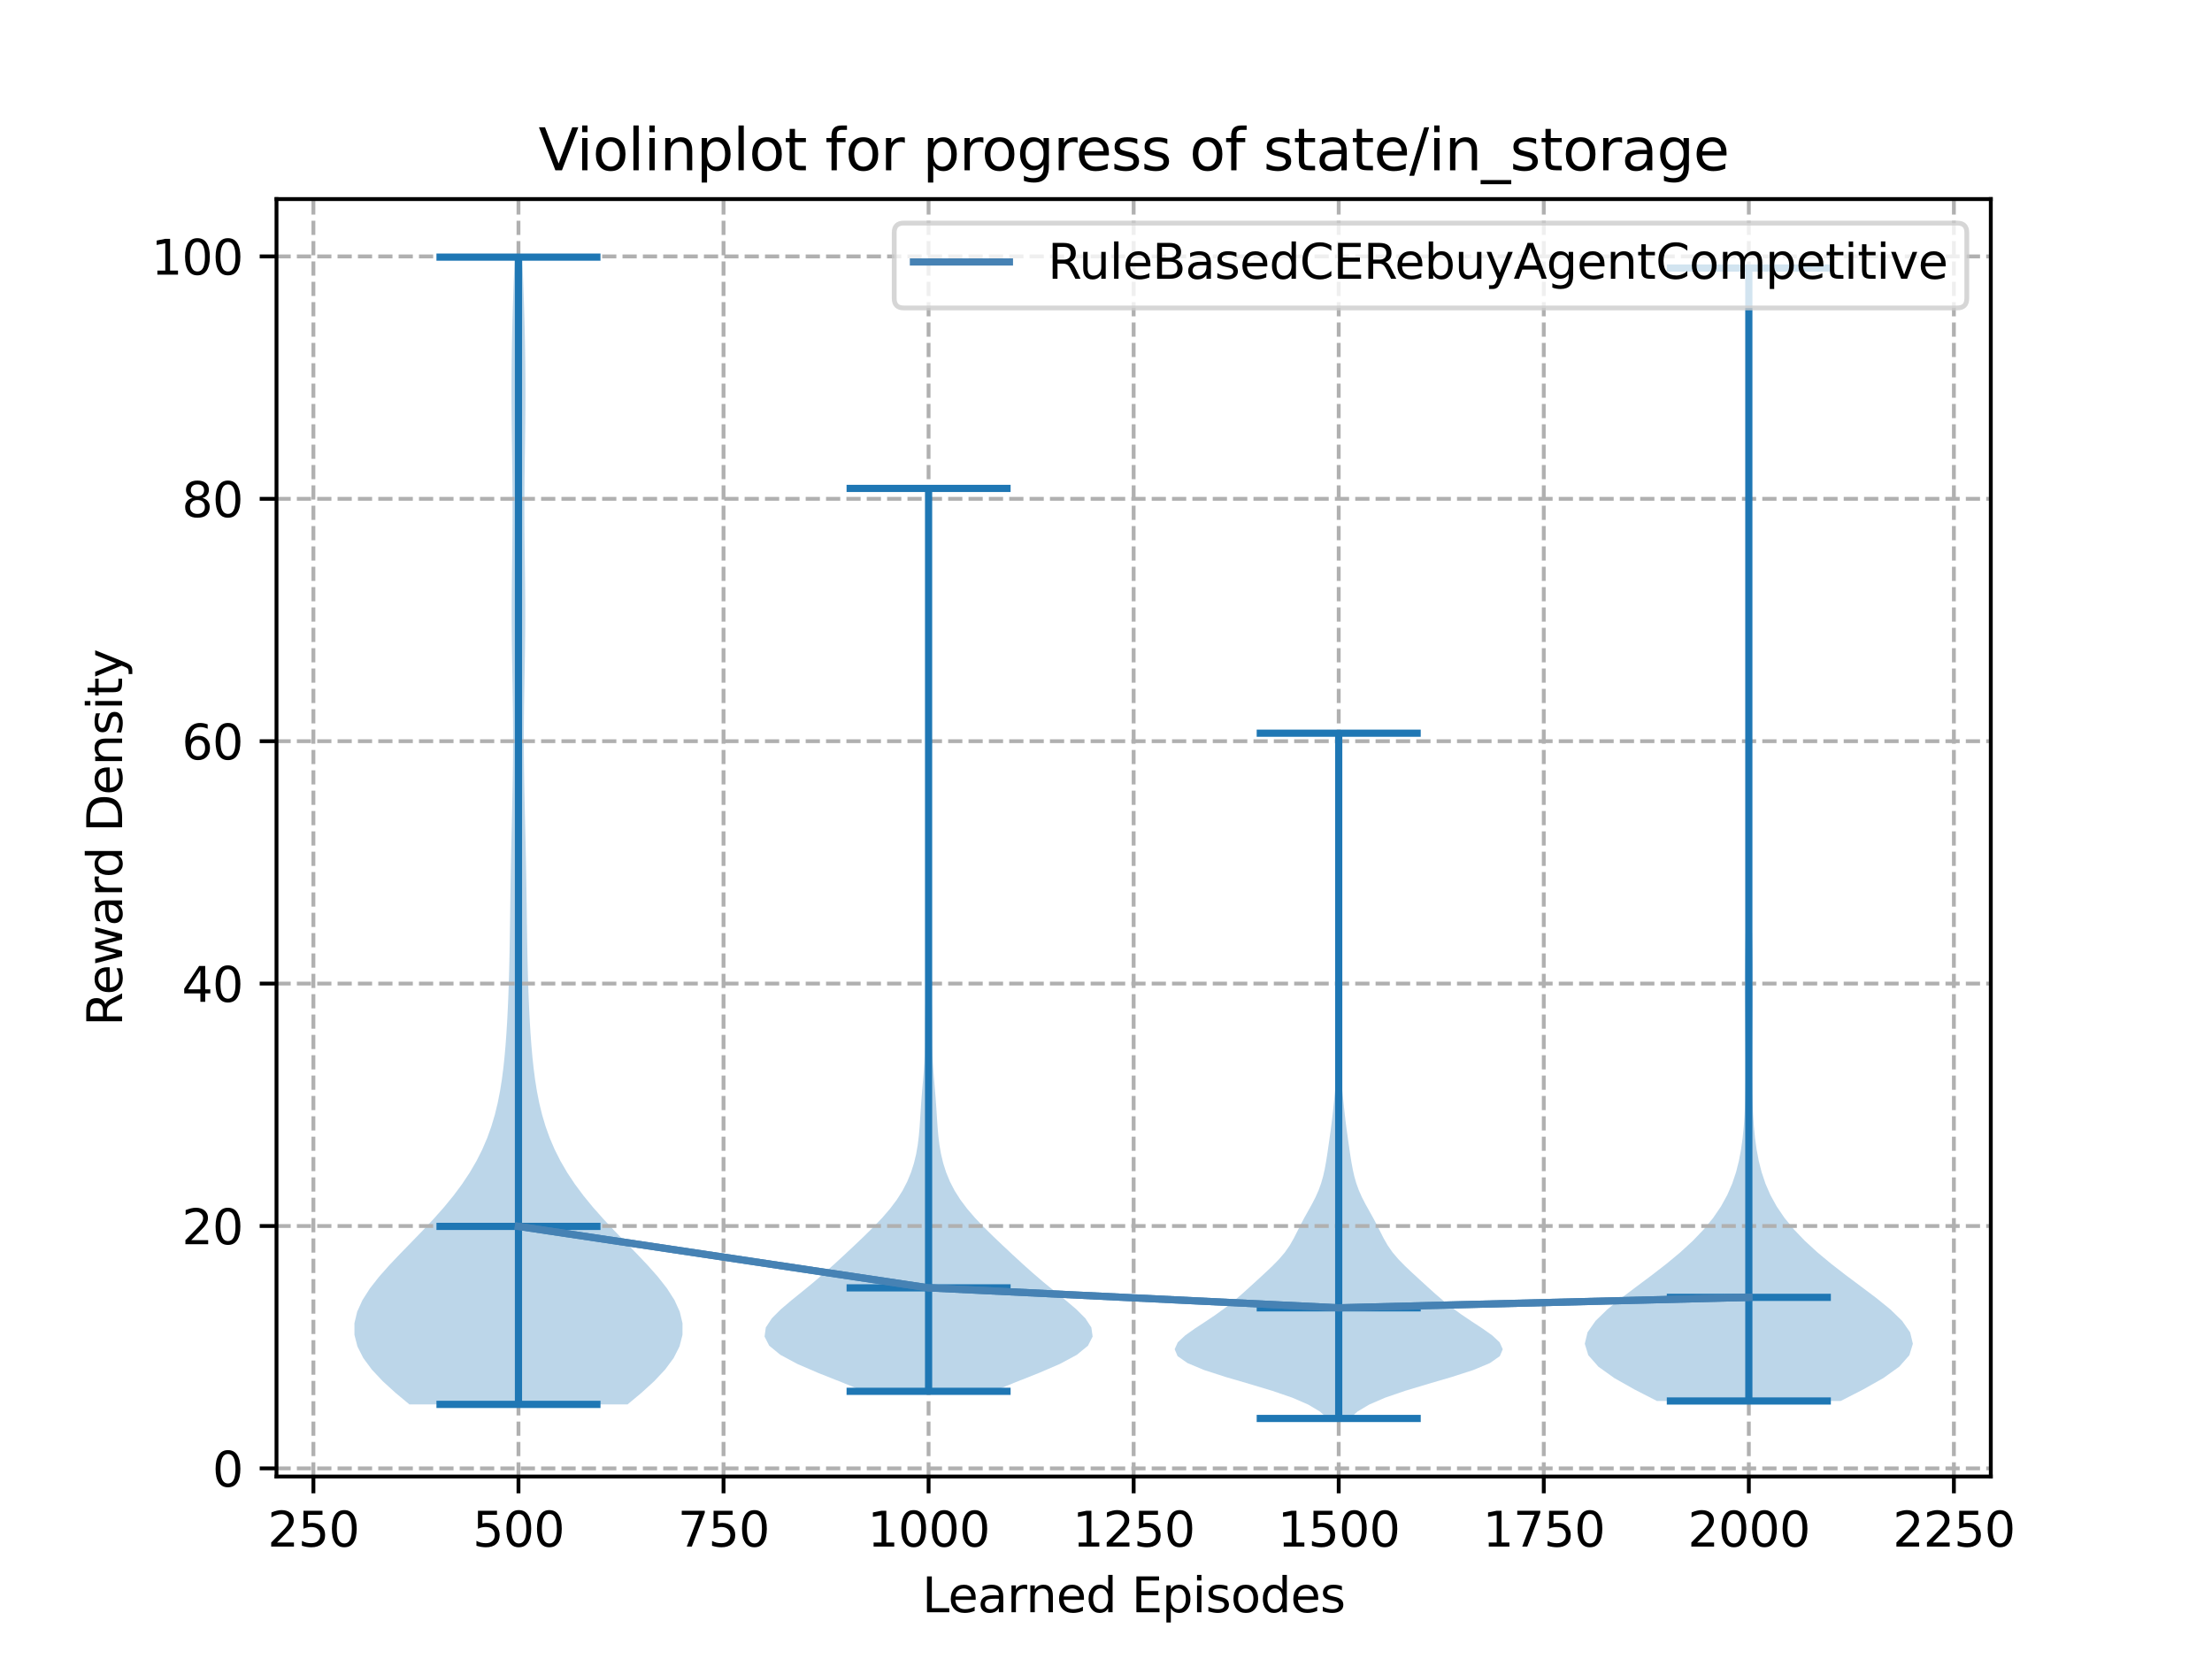 <?xml version="1.0" encoding="utf-8" standalone="no"?>
<!DOCTYPE svg PUBLIC "-//W3C//DTD SVG 1.1//EN"
  "http://www.w3.org/Graphics/SVG/1.1/DTD/svg11.dtd">
<svg xmlns:xlink="http://www.w3.org/1999/xlink" width="460.8pt" height="345.6pt" viewBox="0 0 460.8 345.6" xmlns="http://www.w3.org/2000/svg" version="1.1">
 <defs>
  <style type="text/css">*{stroke-linejoin: round; stroke-linecap: butt}</style>
 </defs>
 <g id="figure_1">
  <g id="patch_1">
   <path d="M 0 345.6 
L 460.8 345.6 
L 460.8 0 
L 0 0 
z
" style="fill: #ffffff"/>
  </g>
  <g id="axes_1">
   <g id="patch_2">
    <path d="M 57.6 307.584 
L 414.72 307.584 
L 414.72 41.472 
L 57.6 41.472 
z
" style="fill: #ffffff"/>
   </g>
   <g id="PolyCollection_1">
    <path d="M 130.739 292.559 
L 85.275 292.559 
L 82.379 290.145 
L 79.733 287.731 
L 77.464 285.317 
L 75.68 282.903 
L 74.457 280.489 
L 73.839 278.075 
L 73.833 275.661 
L 74.408 273.247 
L 75.507 270.833 
L 77.047 268.419 
L 78.936 266.005 
L 81.073 263.591 
L 83.363 261.177 
L 85.716 258.763 
L 88.056 256.349 
L 90.321 253.934 
L 92.462 251.52 
L 94.443 249.106 
L 96.242 246.692 
L 97.847 244.278 
L 99.255 241.864 
L 100.47 239.45 
L 101.503 237.036 
L 102.369 234.622 
L 103.086 232.208 
L 103.673 229.794 
L 104.15 227.38 
L 104.536 224.966 
L 104.85 222.552 
L 105.106 220.138 
L 105.318 217.724 
L 105.494 215.31 
L 105.642 212.896 
L 105.767 210.481 
L 105.873 208.067 
L 105.962 205.653 
L 106.036 203.239 
L 106.098 200.825 
L 106.148 198.411 
L 106.191 195.997 
L 106.228 193.583 
L 106.261 191.169 
L 106.294 188.755 
L 106.328 186.341 
L 106.365 183.927 
L 106.406 181.513 
L 106.451 179.099 
L 106.501 176.685 
L 106.555 174.271 
L 106.611 171.857 
L 106.668 169.443 
L 106.723 167.029 
L 106.774 164.614 
L 106.818 162.2 
L 106.853 159.786 
L 106.876 157.372 
L 106.888 154.958 
L 106.886 152.544 
L 106.872 150.13 
L 106.847 147.716 
L 106.813 145.302 
L 106.773 142.888 
L 106.73 140.474 
L 106.688 138.06 
L 106.65 135.646 
L 106.62 133.232 
L 106.6 130.818 
L 106.591 128.404 
L 106.594 125.99 
L 106.607 123.576 
L 106.63 121.162 
L 106.659 118.747 
L 106.691 116.333 
L 106.721 113.919 
L 106.746 111.505 
L 106.764 109.091 
L 106.772 106.677 
L 106.769 104.263 
L 106.756 101.849 
L 106.733 99.435 
L 106.704 97.021 
L 106.671 94.607 
L 106.637 92.193 
L 106.606 89.779 
L 106.58 87.365 
L 106.561 84.951 
L 106.552 82.537 
L 106.553 80.123 
L 106.566 77.709 
L 106.589 75.294 
L 106.623 72.88 
L 106.668 70.466 
L 106.723 68.052 
L 106.788 65.638 
L 106.862 63.224 
L 106.944 60.81 
L 107.032 58.396 
L 107.126 55.982 
L 107.222 53.568 
L 108.792 53.568 
L 108.792 53.568 
L 108.888 55.982 
L 108.982 58.396 
L 109.07 60.81 
L 109.152 63.224 
L 109.226 65.638 
L 109.29 68.052 
L 109.346 70.466 
L 109.39 72.88 
L 109.425 75.294 
L 109.448 77.709 
L 109.46 80.123 
L 109.462 82.537 
L 109.453 84.951 
L 109.434 87.365 
L 109.408 89.779 
L 109.377 92.193 
L 109.343 94.607 
L 109.31 97.021 
L 109.281 99.435 
L 109.258 101.849 
L 109.245 104.263 
L 109.242 106.677 
L 109.25 109.091 
L 109.268 111.505 
L 109.293 113.919 
L 109.323 116.333 
L 109.355 118.747 
L 109.383 121.162 
L 109.406 123.576 
L 109.42 125.99 
L 109.423 128.404 
L 109.414 130.818 
L 109.394 133.232 
L 109.364 135.646 
L 109.326 138.06 
L 109.284 140.474 
L 109.241 142.888 
L 109.201 145.302 
L 109.166 147.716 
L 109.141 150.13 
L 109.127 152.544 
L 109.126 154.958 
L 109.137 157.372 
L 109.161 159.786 
L 109.196 162.2 
L 109.24 164.614 
L 109.291 167.029 
L 109.346 169.443 
L 109.403 171.857 
L 109.459 174.271 
L 109.512 176.685 
L 109.562 179.099 
L 109.608 181.513 
L 109.649 183.927 
L 109.686 186.341 
L 109.72 188.755 
L 109.752 191.169 
L 109.786 193.583 
L 109.823 195.997 
L 109.865 198.411 
L 109.916 200.825 
L 109.978 203.239 
L 110.052 205.653 
L 110.141 208.067 
L 110.247 210.481 
L 110.372 212.896 
L 110.52 215.31 
L 110.696 217.724 
L 110.907 220.138 
L 111.164 222.552 
L 111.478 224.966 
L 111.864 227.38 
L 112.341 229.794 
L 112.928 232.208 
L 113.645 234.622 
L 114.51 237.036 
L 115.544 239.45 
L 116.759 241.864 
L 118.167 244.278 
L 119.772 246.692 
L 121.571 249.106 
L 123.552 251.52 
L 125.693 253.934 
L 127.957 256.349 
L 130.298 258.763 
L 132.651 261.177 
L 134.941 263.591 
L 137.078 266.005 
L 138.966 268.419 
L 140.507 270.833 
L 141.606 273.247 
L 142.181 275.661 
L 142.175 278.075 
L 141.557 280.489 
L 140.334 282.903 
L 138.549 285.317 
L 136.281 287.731 
L 133.635 290.145 
L 130.739 292.559 
z
" clip-path="url(#pf0ad5eaf84)" style="fill: #1f77b4; fill-opacity: 0.3"/>
   </g>
   <g id="PolyCollection_2">
    <path d="M 206.927 289.833 
L 179.958 289.833 
L 175.299 287.933 
L 170.502 286.033 
L 166.091 284.133 
L 162.557 282.233 
L 160.242 280.333 
L 159.268 278.433 
L 159.534 276.533 
L 160.78 274.633 
L 162.68 272.733 
L 164.924 270.833 
L 167.272 268.933 
L 169.582 267.033 
L 171.796 265.134 
L 173.918 263.234 
L 175.98 261.334 
L 178.008 259.434 
L 180.003 257.534 
L 181.932 255.634 
L 183.745 253.734 
L 185.386 251.834 
L 186.816 249.934 
L 188.018 248.034 
L 189 246.134 
L 189.781 244.234 
L 190.388 242.334 
L 190.845 240.435 
L 191.178 238.535 
L 191.41 236.635 
L 191.574 234.735 
L 191.701 232.835 
L 191.82 230.935 
L 191.953 229.035 
L 192.104 227.135 
L 192.267 225.235 
L 192.421 223.335 
L 192.547 221.435 
L 192.633 219.535 
L 192.68 217.635 
L 192.699 215.735 
L 192.71 213.836 
L 192.731 211.936 
L 192.769 210.036 
L 192.827 208.136 
L 192.895 206.236 
L 192.964 204.336 
L 193.022 202.436 
L 193.064 200.536 
L 193.09 198.636 
L 193.102 196.736 
L 193.108 194.836 
L 193.112 192.936 
L 193.117 191.036 
L 193.121 189.137 
L 193.122 187.237 
L 193.116 185.337 
L 193.104 183.437 
L 193.087 181.537 
L 193.074 179.637 
L 193.07 177.737 
L 193.08 175.837 
L 193.106 173.937 
L 193.143 172.037 
L 193.184 170.137 
L 193.221 168.237 
L 193.249 166.337 
L 193.267 164.437 
L 193.28 162.538 
L 193.291 160.638 
L 193.305 158.738 
L 193.324 156.838 
L 193.347 154.938 
L 193.37 153.038 
L 193.392 151.138 
L 193.408 149.238 
L 193.418 147.338 
L 193.421 145.438 
L 193.415 143.538 
L 193.399 141.638 
L 193.372 139.738 
L 193.334 137.839 
L 193.284 135.939 
L 193.228 134.039 
L 193.172 132.139 
L 193.124 130.239 
L 193.093 128.339 
L 193.083 126.439 
L 193.095 124.539 
L 193.123 122.639 
L 193.159 120.739 
L 193.195 118.839 
L 193.223 116.939 
L 193.238 115.039 
L 193.242 113.139 
L 193.238 111.24 
L 193.231 109.34 
L 193.226 107.44 
L 193.228 105.54 
L 193.237 103.64 
L 193.255 101.74 
L 193.629 101.74 
L 193.629 101.74 
L 193.647 103.64 
L 193.657 105.54 
L 193.658 107.44 
L 193.654 109.34 
L 193.647 111.24 
L 193.643 113.139 
L 193.646 115.039 
L 193.662 116.939 
L 193.689 118.839 
L 193.725 120.739 
L 193.762 122.639 
L 193.79 124.539 
L 193.802 126.439 
L 193.792 128.339 
L 193.76 130.239 
L 193.713 132.139 
L 193.657 134.039 
L 193.6 135.939 
L 193.551 137.839 
L 193.512 139.738 
L 193.485 141.638 
L 193.469 143.538 
L 193.464 145.438 
L 193.466 147.338 
L 193.476 149.238 
L 193.493 151.138 
L 193.514 153.038 
L 193.538 154.938 
L 193.56 156.838 
L 193.579 158.738 
L 193.593 160.638 
L 193.605 162.538 
L 193.617 164.437 
L 193.636 166.337 
L 193.664 168.237 
L 193.701 170.137 
L 193.742 172.037 
L 193.778 173.937 
L 193.804 175.837 
L 193.815 177.737 
L 193.811 179.637 
L 193.797 181.537 
L 193.781 183.437 
L 193.768 185.337 
L 193.763 187.237 
L 193.763 189.137 
L 193.768 191.036 
L 193.772 192.936 
L 193.776 194.836 
L 193.782 196.736 
L 193.795 198.636 
L 193.82 200.536 
L 193.863 202.436 
L 193.921 204.336 
L 193.989 206.236 
L 194.058 208.136 
L 194.115 210.036 
L 194.154 211.936 
L 194.174 213.836 
L 194.185 215.735 
L 194.205 217.635 
L 194.251 219.535 
L 194.337 221.435 
L 194.464 223.335 
L 194.618 225.235 
L 194.78 227.135 
L 194.932 229.035 
L 195.065 230.935 
L 195.184 232.835 
L 195.311 234.735 
L 195.474 236.635 
L 195.707 238.535 
L 196.039 240.435 
L 196.497 242.334 
L 197.103 244.234 
L 197.885 246.134 
L 198.866 248.034 
L 200.069 249.934 
L 201.498 251.834 
L 203.139 253.734 
L 204.952 255.634 
L 206.882 257.534 
L 208.877 259.434 
L 210.905 261.334 
L 212.967 263.234 
L 215.089 265.134 
L 217.303 267.033 
L 219.612 268.933 
L 221.961 270.833 
L 224.204 272.733 
L 226.104 274.633 
L 227.351 276.533 
L 227.616 278.433 
L 226.642 280.333 
L 224.328 282.233 
L 220.794 284.133 
L 216.382 286.033 
L 211.586 287.933 
L 206.927 289.833 
z
" clip-path="url(#pf0ad5eaf84)" style="fill: #1f77b4; fill-opacity: 0.3"/>
   </g>
   <g id="PolyCollection_3">
    <path d="M 281.187 295.488 
L 276.568 295.488 
L 274.954 294.046 
L 272.537 292.604 
L 269.204 291.162 
L 265.003 289.72 
L 260.203 288.278 
L 255.278 286.837 
L 250.819 285.395 
L 247.377 283.953 
L 245.313 282.511 
L 244.704 281.069 
L 245.354 279.627 
L 246.9 278.185 
L 248.937 276.743 
L 251.135 275.301 
L 253.279 273.859 
L 255.266 272.418 
L 257.08 270.976 
L 258.756 269.534 
L 260.354 268.092 
L 261.93 266.65 
L 263.499 265.208 
L 265.027 263.766 
L 266.44 262.324 
L 267.665 260.882 
L 268.672 259.44 
L 269.498 257.999 
L 270.23 256.557 
L 270.955 255.115 
L 271.723 253.673 
L 272.531 252.231 
L 273.332 250.789 
L 274.07 249.347 
L 274.706 247.905 
L 275.223 246.463 
L 275.633 245.021 
L 275.958 243.579 
L 276.223 242.138 
L 276.453 240.696 
L 276.666 239.254 
L 276.873 237.812 
L 277.075 236.37 
L 277.271 234.928 
L 277.454 233.486 
L 277.622 232.044 
L 277.779 230.602 
L 277.931 229.16 
L 278.081 227.719 
L 278.226 226.277 
L 278.358 224.835 
L 278.466 223.393 
L 278.547 221.951 
L 278.602 220.509 
L 278.639 219.067 
L 278.665 217.625 
L 278.682 216.183 
L 278.689 214.741 
L 278.686 213.299 
L 278.671 211.858 
L 278.65 210.416 
L 278.63 208.974 
L 278.616 207.532 
L 278.615 206.09 
L 278.628 204.648 
L 278.655 203.206 
L 278.693 201.764 
L 278.735 200.322 
L 278.777 198.88 
L 278.813 197.439 
L 278.84 195.997 
L 278.858 194.555 
L 278.868 193.113 
L 278.874 191.671 
L 278.876 190.229 
L 278.877 188.787 
L 278.878 187.345 
L 278.878 185.903 
L 278.878 184.461 
L 278.878 183.02 
L 278.878 181.578 
L 278.878 180.136 
L 278.878 178.694 
L 278.878 177.252 
L 278.878 175.81 
L 278.878 174.368 
L 278.878 172.926 
L 278.877 171.484 
L 278.877 170.042 
L 278.876 168.6 
L 278.873 167.159 
L 278.866 165.717 
L 278.852 164.275 
L 278.829 162.833 
L 278.793 161.391 
L 278.744 159.949 
L 278.687 158.507 
L 278.632 157.065 
L 278.589 155.623 
L 278.572 154.181 
L 278.583 152.74 
L 279.172 152.74 
L 279.172 152.74 
L 279.184 154.181 
L 279.166 155.623 
L 279.124 157.065 
L 279.068 158.507 
L 279.011 159.949 
L 278.963 161.391 
L 278.926 162.833 
L 278.903 164.275 
L 278.89 165.717 
L 278.883 167.159 
L 278.88 168.6 
L 278.878 170.042 
L 278.878 171.484 
L 278.878 172.926 
L 278.878 174.368 
L 278.878 175.81 
L 278.878 177.252 
L 278.878 178.694 
L 278.878 180.136 
L 278.878 181.578 
L 278.878 183.02 
L 278.878 184.461 
L 278.878 185.903 
L 278.878 187.345 
L 278.878 188.787 
L 278.879 190.229 
L 278.882 191.671 
L 278.887 193.113 
L 278.898 194.555 
L 278.916 195.997 
L 278.942 197.439 
L 278.978 198.88 
L 279.02 200.322 
L 279.063 201.764 
L 279.101 203.206 
L 279.128 204.648 
L 279.141 206.09 
L 279.139 207.532 
L 279.126 208.974 
L 279.105 210.416 
L 279.084 211.858 
L 279.07 213.299 
L 279.066 214.741 
L 279.074 216.183 
L 279.091 217.625 
L 279.116 219.067 
L 279.153 220.509 
L 279.209 221.951 
L 279.289 223.393 
L 279.398 224.835 
L 279.529 226.277 
L 279.675 227.719 
L 279.825 229.16 
L 279.976 230.602 
L 280.133 232.044 
L 280.301 233.486 
L 280.484 234.928 
L 280.68 236.37 
L 280.883 237.812 
L 281.089 239.254 
L 281.302 240.696 
L 281.532 242.138 
L 281.798 243.579 
L 282.122 245.021 
L 282.532 246.463 
L 283.05 247.905 
L 283.685 249.347 
L 284.423 250.789 
L 285.225 252.231 
L 286.032 253.673 
L 286.801 255.115 
L 287.526 256.557 
L 288.257 257.999 
L 289.084 259.44 
L 290.091 260.882 
L 291.315 262.324 
L 292.728 263.766 
L 294.256 265.208 
L 295.826 266.65 
L 297.401 268.092 
L 299 269.534 
L 300.676 270.976 
L 302.489 272.418 
L 304.477 273.859 
L 306.62 275.301 
L 308.818 276.743 
L 310.856 278.185 
L 312.401 279.627 
L 313.052 281.069 
L 312.442 282.511 
L 310.378 283.953 
L 306.937 285.395 
L 302.477 286.837 
L 297.552 288.278 
L 292.752 289.72 
L 288.551 291.162 
L 285.218 292.604 
L 282.801 294.046 
L 281.187 295.488 
z
" clip-path="url(#pf0ad5eaf84)" style="fill: #1f77b4; fill-opacity: 0.3"/>
   </g>
   <g id="PolyCollection_4">
    <path d="M 383.45 291.852 
L 345.176 291.852 
L 340.521 289.468 
L 336.297 287.084 
L 332.969 284.701 
L 330.87 282.317 
L 330.139 279.933 
L 330.712 277.549 
L 332.372 275.165 
L 334.822 272.781 
L 337.76 270.397 
L 340.924 268.013 
L 344.115 265.629 
L 347.192 263.245 
L 350.059 260.861 
L 352.652 258.477 
L 354.933 256.093 
L 356.883 253.709 
L 358.506 251.325 
L 359.819 248.941 
L 360.854 246.557 
L 361.651 244.173 
L 362.253 241.789 
L 362.7 239.405 
L 363.026 237.021 
L 363.26 234.637 
L 363.422 232.253 
L 363.53 229.869 
L 363.596 227.485 
L 363.631 225.101 
L 363.641 222.718 
L 363.632 220.334 
L 363.61 217.95 
L 363.578 215.566 
L 363.542 213.182 
L 363.506 210.798 
L 363.476 208.414 
L 363.459 206.03 
L 363.461 203.646 
L 363.484 201.262 
L 363.53 198.878 
L 363.593 196.494 
L 363.667 194.11 
L 363.743 191.726 
L 363.812 189.342 
L 363.87 186.958 
L 363.916 184.574 
L 363.952 182.19 
L 363.982 179.806 
L 364.007 177.422 
L 364.03 175.038 
L 364.048 172.654 
L 364.06 170.27 
L 364.063 167.886 
L 364.057 165.502 
L 364.042 163.118 
L 364.023 160.735 
L 364.001 158.351 
L 363.983 155.967 
L 363.972 153.583 
L 363.97 151.199 
L 363.979 148.815 
L 363.997 146.431 
L 364.022 144.047 
L 364.051 141.663 
L 364.081 139.279 
L 364.112 136.895 
L 364.142 134.511 
L 364.171 132.127 
L 364.2 129.743 
L 364.227 127.359 
L 364.25 124.975 
L 364.27 122.591 
L 364.286 120.207 
L 364.297 117.823 
L 364.304 115.439 
L 364.308 113.055 
L 364.311 110.671 
L 364.312 108.287 
L 364.312 105.903 
L 364.311 103.519 
L 364.308 101.136 
L 364.303 98.752 
L 364.293 96.368 
L 364.276 93.984 
L 364.25 91.6 
L 364.214 89.216 
L 364.168 86.832 
L 364.115 84.448 
L 364.062 82.064 
L 364.014 79.68 
L 363.98 77.296 
L 363.96 74.912 
L 363.954 72.528 
L 363.956 70.144 
L 363.959 67.76 
L 363.96 65.376 
L 363.957 62.992 
L 363.954 60.608 
L 363.959 58.224 
L 363.976 55.84 
L 364.65 55.84 
L 364.65 55.84 
L 364.667 58.224 
L 364.672 60.608 
L 364.67 62.992 
L 364.667 65.376 
L 364.667 67.76 
L 364.671 70.144 
L 364.673 72.528 
L 364.666 74.912 
L 364.647 77.296 
L 364.612 79.68 
L 364.565 82.064 
L 364.511 84.448 
L 364.459 86.832 
L 364.413 89.216 
L 364.376 91.6 
L 364.351 93.984 
L 364.334 96.368 
L 364.324 98.752 
L 364.318 101.136 
L 364.315 103.519 
L 364.314 105.903 
L 364.315 108.287 
L 364.316 110.671 
L 364.318 113.055 
L 364.322 115.439 
L 364.33 117.823 
L 364.341 120.207 
L 364.356 122.591 
L 364.376 124.975 
L 364.4 127.359 
L 364.426 129.743 
L 364.455 132.127 
L 364.485 134.511 
L 364.515 136.895 
L 364.545 139.279 
L 364.575 141.663 
L 364.604 144.047 
L 364.629 146.431 
L 364.648 148.815 
L 364.656 151.199 
L 364.655 153.583 
L 364.643 155.967 
L 364.625 158.351 
L 364.604 160.735 
L 364.584 163.118 
L 364.57 165.502 
L 364.563 167.886 
L 364.566 170.27 
L 364.578 172.654 
L 364.596 175.038 
L 364.619 177.422 
L 364.644 179.806 
L 364.674 182.19 
L 364.71 184.574 
L 364.756 186.958 
L 364.814 189.342 
L 364.884 191.726 
L 364.959 194.11 
L 365.033 196.494 
L 365.096 198.878 
L 365.142 201.262 
L 365.165 203.646 
L 365.167 206.03 
L 365.15 208.414 
L 365.121 210.798 
L 365.085 213.182 
L 365.048 215.566 
L 365.016 217.95 
L 364.994 220.334 
L 364.985 222.718 
L 364.995 225.101 
L 365.03 227.485 
L 365.096 229.869 
L 365.204 232.253 
L 365.367 234.637 
L 365.6 237.021 
L 365.926 239.405 
L 366.373 241.789 
L 366.975 244.173 
L 367.773 246.557 
L 368.808 248.941 
L 370.12 251.325 
L 371.743 253.709 
L 373.694 256.093 
L 375.974 258.477 
L 378.567 260.861 
L 381.434 263.245 
L 384.511 265.629 
L 387.702 268.013 
L 390.866 270.397 
L 393.804 272.781 
L 396.254 275.165 
L 397.914 277.549 
L 398.487 279.933 
L 397.756 282.317 
L 395.657 284.701 
L 392.329 287.084 
L 388.106 289.468 
L 383.45 291.852 
z
" clip-path="url(#pf0ad5eaf84)" style="fill: #1f77b4; fill-opacity: 0.3"/>
   </g>
   <g id="matplotlib.axis_1">
    <g id="xtick_1">
     <g id="line2d_1">
      <path d="M 65.289 307.584 
L 65.289 41.472 
" clip-path="url(#pf0ad5eaf84)" style="fill: none; stroke-dasharray: 2.96,1.28; stroke-dashoffset: 0; stroke: #b0b0b0; stroke-width: 0.8"/>
     </g>
     <g id="line2d_2">
      <defs>
       <path id="m07acaad0f9" d="M 0 0 
L 0 3.5 
" style="stroke: #000000; stroke-width: 0.8"/>
      </defs>
      <g>
       <use xlink:href="#m07acaad0f9" x="65.289" y="307.584" style="stroke: #000000; stroke-width: 0.8"/>
      </g>
     </g>
     <g id="text_1">
      <!-- 250 -->
      <g transform="translate(55.745 322.182)scale(0.1 -0.1)">
       <defs>
        <path id="DejaVuSans-32" d="M 1228 531 
L 3431 531 
L 3431 0 
L 469 0 
L 469 531 
Q 828 903 1448 1529 
Q 2069 2156 2228 2338 
Q 2531 2678 2651 2914 
Q 2772 3150 2772 3378 
Q 2772 3750 2511 3984 
Q 2250 4219 1831 4219 
Q 1534 4219 1204 4116 
Q 875 4013 500 3803 
L 500 4441 
Q 881 4594 1212 4672 
Q 1544 4750 1819 4750 
Q 2544 4750 2975 4387 
Q 3406 4025 3406 3419 
Q 3406 3131 3298 2873 
Q 3191 2616 2906 2266 
Q 2828 2175 2409 1742 
Q 1991 1309 1228 531 
z
" transform="scale(0.016)"/>
        <path id="DejaVuSans-35" d="M 691 4666 
L 3169 4666 
L 3169 4134 
L 1269 4134 
L 1269 2991 
Q 1406 3038 1543 3061 
Q 1681 3084 1819 3084 
Q 2600 3084 3056 2656 
Q 3513 2228 3513 1497 
Q 3513 744 3044 326 
Q 2575 -91 1722 -91 
Q 1428 -91 1123 -41 
Q 819 9 494 109 
L 494 744 
Q 775 591 1075 516 
Q 1375 441 1709 441 
Q 2250 441 2565 725 
Q 2881 1009 2881 1497 
Q 2881 1984 2565 2268 
Q 2250 2553 1709 2553 
Q 1456 2553 1204 2497 
Q 953 2441 691 2322 
L 691 4666 
z
" transform="scale(0.016)"/>
        <path id="DejaVuSans-30" d="M 2034 4250 
Q 1547 4250 1301 3770 
Q 1056 3291 1056 2328 
Q 1056 1369 1301 889 
Q 1547 409 2034 409 
Q 2525 409 2770 889 
Q 3016 1369 3016 2328 
Q 3016 3291 2770 3770 
Q 2525 4250 2034 4250 
z
M 2034 4750 
Q 2819 4750 3233 4129 
Q 3647 3509 3647 2328 
Q 3647 1150 3233 529 
Q 2819 -91 2034 -91 
Q 1250 -91 836 529 
Q 422 1150 422 2328 
Q 422 3509 836 4129 
Q 1250 4750 2034 4750 
z
" transform="scale(0.016)"/>
       </defs>
       <use xlink:href="#DejaVuSans-32"/>
       <use xlink:href="#DejaVuSans-35" x="63.623"/>
       <use xlink:href="#DejaVuSans-30" x="127.246"/>
      </g>
     </g>
    </g>
    <g id="xtick_2">
     <g id="line2d_3">
      <path d="M 108.007 307.584 
L 108.007 41.472 
" clip-path="url(#pf0ad5eaf84)" style="fill: none; stroke-dasharray: 2.96,1.28; stroke-dashoffset: 0; stroke: #b0b0b0; stroke-width: 0.8"/>
     </g>
     <g id="line2d_4">
      <g>
       <use xlink:href="#m07acaad0f9" x="108.007" y="307.584" style="stroke: #000000; stroke-width: 0.8"/>
      </g>
     </g>
     <g id="text_2">
      <!-- 500 -->
      <g transform="translate(98.463 322.182)scale(0.1 -0.1)">
       <use xlink:href="#DejaVuSans-35"/>
       <use xlink:href="#DejaVuSans-30" x="63.623"/>
       <use xlink:href="#DejaVuSans-30" x="127.246"/>
      </g>
     </g>
    </g>
    <g id="xtick_3">
     <g id="line2d_5">
      <path d="M 150.725 307.584 
L 150.725 41.472 
" clip-path="url(#pf0ad5eaf84)" style="fill: none; stroke-dasharray: 2.96,1.28; stroke-dashoffset: 0; stroke: #b0b0b0; stroke-width: 0.8"/>
     </g>
     <g id="line2d_6">
      <g>
       <use xlink:href="#m07acaad0f9" x="150.725" y="307.584" style="stroke: #000000; stroke-width: 0.8"/>
      </g>
     </g>
     <g id="text_3">
      <!-- 750 -->
      <g transform="translate(141.181 322.182)scale(0.1 -0.1)">
       <defs>
        <path id="DejaVuSans-37" d="M 525 4666 
L 3525 4666 
L 3525 4397 
L 1831 0 
L 1172 0 
L 2766 4134 
L 525 4134 
L 525 4666 
z
" transform="scale(0.016)"/>
       </defs>
       <use xlink:href="#DejaVuSans-37"/>
       <use xlink:href="#DejaVuSans-35" x="63.623"/>
       <use xlink:href="#DejaVuSans-30" x="127.246"/>
      </g>
     </g>
    </g>
    <g id="xtick_4">
     <g id="line2d_7">
      <path d="M 193.442 307.584 
L 193.442 41.472 
" clip-path="url(#pf0ad5eaf84)" style="fill: none; stroke-dasharray: 2.96,1.28; stroke-dashoffset: 0; stroke: #b0b0b0; stroke-width: 0.8"/>
     </g>
     <g id="line2d_8">
      <g>
       <use xlink:href="#m07acaad0f9" x="193.442" y="307.584" style="stroke: #000000; stroke-width: 0.8"/>
      </g>
     </g>
     <g id="text_4">
      <!-- 1000 -->
      <g transform="translate(180.717 322.182)scale(0.1 -0.1)">
       <defs>
        <path id="DejaVuSans-31" d="M 794 531 
L 1825 531 
L 1825 4091 
L 703 3866 
L 703 4441 
L 1819 4666 
L 2450 4666 
L 2450 531 
L 3481 531 
L 3481 0 
L 794 0 
L 794 531 
z
" transform="scale(0.016)"/>
       </defs>
       <use xlink:href="#DejaVuSans-31"/>
       <use xlink:href="#DejaVuSans-30" x="63.623"/>
       <use xlink:href="#DejaVuSans-30" x="127.246"/>
       <use xlink:href="#DejaVuSans-30" x="190.869"/>
      </g>
     </g>
    </g>
    <g id="xtick_5">
     <g id="line2d_9">
      <path d="M 236.16 307.584 
L 236.16 41.472 
" clip-path="url(#pf0ad5eaf84)" style="fill: none; stroke-dasharray: 2.96,1.28; stroke-dashoffset: 0; stroke: #b0b0b0; stroke-width: 0.8"/>
     </g>
     <g id="line2d_10">
      <g>
       <use xlink:href="#m07acaad0f9" x="236.16" y="307.584" style="stroke: #000000; stroke-width: 0.8"/>
      </g>
     </g>
     <g id="text_5">
      <!-- 1250 -->
      <g transform="translate(223.435 322.182)scale(0.1 -0.1)">
       <use xlink:href="#DejaVuSans-31"/>
       <use xlink:href="#DejaVuSans-32" x="63.623"/>
       <use xlink:href="#DejaVuSans-35" x="127.246"/>
       <use xlink:href="#DejaVuSans-30" x="190.869"/>
      </g>
     </g>
    </g>
    <g id="xtick_6">
     <g id="line2d_11">
      <path d="M 278.878 307.584 
L 278.878 41.472 
" clip-path="url(#pf0ad5eaf84)" style="fill: none; stroke-dasharray: 2.96,1.28; stroke-dashoffset: 0; stroke: #b0b0b0; stroke-width: 0.8"/>
     </g>
     <g id="line2d_12">
      <g>
       <use xlink:href="#m07acaad0f9" x="278.878" y="307.584" style="stroke: #000000; stroke-width: 0.8"/>
      </g>
     </g>
     <g id="text_6">
      <!-- 1500 -->
      <g transform="translate(266.153 322.182)scale(0.1 -0.1)">
       <use xlink:href="#DejaVuSans-31"/>
       <use xlink:href="#DejaVuSans-35" x="63.623"/>
       <use xlink:href="#DejaVuSans-30" x="127.246"/>
       <use xlink:href="#DejaVuSans-30" x="190.869"/>
      </g>
     </g>
    </g>
    <g id="xtick_7">
     <g id="line2d_13">
      <path d="M 321.595 307.584 
L 321.595 41.472 
" clip-path="url(#pf0ad5eaf84)" style="fill: none; stroke-dasharray: 2.96,1.28; stroke-dashoffset: 0; stroke: #b0b0b0; stroke-width: 0.8"/>
     </g>
     <g id="line2d_14">
      <g>
       <use xlink:href="#m07acaad0f9" x="321.595" y="307.584" style="stroke: #000000; stroke-width: 0.8"/>
      </g>
     </g>
     <g id="text_7">
      <!-- 1750 -->
      <g transform="translate(308.87 322.182)scale(0.1 -0.1)">
       <use xlink:href="#DejaVuSans-31"/>
       <use xlink:href="#DejaVuSans-37" x="63.623"/>
       <use xlink:href="#DejaVuSans-35" x="127.246"/>
       <use xlink:href="#DejaVuSans-30" x="190.869"/>
      </g>
     </g>
    </g>
    <g id="xtick_8">
     <g id="line2d_15">
      <path d="M 364.313 307.584 
L 364.313 41.472 
" clip-path="url(#pf0ad5eaf84)" style="fill: none; stroke-dasharray: 2.96,1.28; stroke-dashoffset: 0; stroke: #b0b0b0; stroke-width: 0.8"/>
     </g>
     <g id="line2d_16">
      <g>
       <use xlink:href="#m07acaad0f9" x="364.313" y="307.584" style="stroke: #000000; stroke-width: 0.8"/>
      </g>
     </g>
     <g id="text_8">
      <!-- 2000 -->
      <g transform="translate(351.588 322.182)scale(0.1 -0.1)">
       <use xlink:href="#DejaVuSans-32"/>
       <use xlink:href="#DejaVuSans-30" x="63.623"/>
       <use xlink:href="#DejaVuSans-30" x="127.246"/>
       <use xlink:href="#DejaVuSans-30" x="190.869"/>
      </g>
     </g>
    </g>
    <g id="xtick_9">
     <g id="line2d_17">
      <path d="M 407.031 307.584 
L 407.031 41.472 
" clip-path="url(#pf0ad5eaf84)" style="fill: none; stroke-dasharray: 2.96,1.28; stroke-dashoffset: 0; stroke: #b0b0b0; stroke-width: 0.8"/>
     </g>
     <g id="line2d_18">
      <g>
       <use xlink:href="#m07acaad0f9" x="407.031" y="307.584" style="stroke: #000000; stroke-width: 0.8"/>
      </g>
     </g>
     <g id="text_9">
      <!-- 2250 -->
      <g transform="translate(394.306 322.182)scale(0.1 -0.1)">
       <use xlink:href="#DejaVuSans-32"/>
       <use xlink:href="#DejaVuSans-32" x="63.623"/>
       <use xlink:href="#DejaVuSans-35" x="127.246"/>
       <use xlink:href="#DejaVuSans-30" x="190.869"/>
      </g>
     </g>
    </g>
    <g id="text_10">
     <!-- Learned Episodes -->
     <g transform="translate(192.102 335.861)scale(0.1 -0.1)">
      <defs>
       <path id="DejaVuSans-4c" d="M 628 4666 
L 1259 4666 
L 1259 531 
L 3531 531 
L 3531 0 
L 628 0 
L 628 4666 
z
" transform="scale(0.016)"/>
       <path id="DejaVuSans-65" d="M 3597 1894 
L 3597 1613 
L 953 1613 
Q 991 1019 1311 708 
Q 1631 397 2203 397 
Q 2534 397 2845 478 
Q 3156 559 3463 722 
L 3463 178 
Q 3153 47 2828 -22 
Q 2503 -91 2169 -91 
Q 1331 -91 842 396 
Q 353 884 353 1716 
Q 353 2575 817 3079 
Q 1281 3584 2069 3584 
Q 2775 3584 3186 3129 
Q 3597 2675 3597 1894 
z
M 3022 2063 
Q 3016 2534 2758 2815 
Q 2500 3097 2075 3097 
Q 1594 3097 1305 2825 
Q 1016 2553 972 2059 
L 3022 2063 
z
" transform="scale(0.016)"/>
       <path id="DejaVuSans-61" d="M 2194 1759 
Q 1497 1759 1228 1600 
Q 959 1441 959 1056 
Q 959 750 1161 570 
Q 1363 391 1709 391 
Q 2188 391 2477 730 
Q 2766 1069 2766 1631 
L 2766 1759 
L 2194 1759 
z
M 3341 1997 
L 3341 0 
L 2766 0 
L 2766 531 
Q 2569 213 2275 61 
Q 1981 -91 1556 -91 
Q 1019 -91 701 211 
Q 384 513 384 1019 
Q 384 1609 779 1909 
Q 1175 2209 1959 2209 
L 2766 2209 
L 2766 2266 
Q 2766 2663 2505 2880 
Q 2244 3097 1772 3097 
Q 1472 3097 1187 3025 
Q 903 2953 641 2809 
L 641 3341 
Q 956 3463 1253 3523 
Q 1550 3584 1831 3584 
Q 2591 3584 2966 3190 
Q 3341 2797 3341 1997 
z
" transform="scale(0.016)"/>
       <path id="DejaVuSans-72" d="M 2631 2963 
Q 2534 3019 2420 3045 
Q 2306 3072 2169 3072 
Q 1681 3072 1420 2755 
Q 1159 2438 1159 1844 
L 1159 0 
L 581 0 
L 581 3500 
L 1159 3500 
L 1159 2956 
Q 1341 3275 1631 3429 
Q 1922 3584 2338 3584 
Q 2397 3584 2469 3576 
Q 2541 3569 2628 3553 
L 2631 2963 
z
" transform="scale(0.016)"/>
       <path id="DejaVuSans-6e" d="M 3513 2113 
L 3513 0 
L 2938 0 
L 2938 2094 
Q 2938 2591 2744 2837 
Q 2550 3084 2163 3084 
Q 1697 3084 1428 2787 
Q 1159 2491 1159 1978 
L 1159 0 
L 581 0 
L 581 3500 
L 1159 3500 
L 1159 2956 
Q 1366 3272 1645 3428 
Q 1925 3584 2291 3584 
Q 2894 3584 3203 3211 
Q 3513 2838 3513 2113 
z
" transform="scale(0.016)"/>
       <path id="DejaVuSans-64" d="M 2906 2969 
L 2906 4863 
L 3481 4863 
L 3481 0 
L 2906 0 
L 2906 525 
Q 2725 213 2448 61 
Q 2172 -91 1784 -91 
Q 1150 -91 751 415 
Q 353 922 353 1747 
Q 353 2572 751 3078 
Q 1150 3584 1784 3584 
Q 2172 3584 2448 3432 
Q 2725 3281 2906 2969 
z
M 947 1747 
Q 947 1113 1208 752 
Q 1469 391 1925 391 
Q 2381 391 2643 752 
Q 2906 1113 2906 1747 
Q 2906 2381 2643 2742 
Q 2381 3103 1925 3103 
Q 1469 3103 1208 2742 
Q 947 2381 947 1747 
z
" transform="scale(0.016)"/>
       <path id="DejaVuSans-20" transform="scale(0.016)"/>
       <path id="DejaVuSans-45" d="M 628 4666 
L 3578 4666 
L 3578 4134 
L 1259 4134 
L 1259 2753 
L 3481 2753 
L 3481 2222 
L 1259 2222 
L 1259 531 
L 3634 531 
L 3634 0 
L 628 0 
L 628 4666 
z
" transform="scale(0.016)"/>
       <path id="DejaVuSans-70" d="M 1159 525 
L 1159 -1331 
L 581 -1331 
L 581 3500 
L 1159 3500 
L 1159 2969 
Q 1341 3281 1617 3432 
Q 1894 3584 2278 3584 
Q 2916 3584 3314 3078 
Q 3713 2572 3713 1747 
Q 3713 922 3314 415 
Q 2916 -91 2278 -91 
Q 1894 -91 1617 61 
Q 1341 213 1159 525 
z
M 3116 1747 
Q 3116 2381 2855 2742 
Q 2594 3103 2138 3103 
Q 1681 3103 1420 2742 
Q 1159 2381 1159 1747 
Q 1159 1113 1420 752 
Q 1681 391 2138 391 
Q 2594 391 2855 752 
Q 3116 1113 3116 1747 
z
" transform="scale(0.016)"/>
       <path id="DejaVuSans-69" d="M 603 3500 
L 1178 3500 
L 1178 0 
L 603 0 
L 603 3500 
z
M 603 4863 
L 1178 4863 
L 1178 4134 
L 603 4134 
L 603 4863 
z
" transform="scale(0.016)"/>
       <path id="DejaVuSans-73" d="M 2834 3397 
L 2834 2853 
Q 2591 2978 2328 3040 
Q 2066 3103 1784 3103 
Q 1356 3103 1142 2972 
Q 928 2841 928 2578 
Q 928 2378 1081 2264 
Q 1234 2150 1697 2047 
L 1894 2003 
Q 2506 1872 2764 1633 
Q 3022 1394 3022 966 
Q 3022 478 2636 193 
Q 2250 -91 1575 -91 
Q 1294 -91 989 -36 
Q 684 19 347 128 
L 347 722 
Q 666 556 975 473 
Q 1284 391 1588 391 
Q 1994 391 2212 530 
Q 2431 669 2431 922 
Q 2431 1156 2273 1281 
Q 2116 1406 1581 1522 
L 1381 1569 
Q 847 1681 609 1914 
Q 372 2147 372 2553 
Q 372 3047 722 3315 
Q 1072 3584 1716 3584 
Q 2034 3584 2315 3537 
Q 2597 3491 2834 3397 
z
" transform="scale(0.016)"/>
       <path id="DejaVuSans-6f" d="M 1959 3097 
Q 1497 3097 1228 2736 
Q 959 2375 959 1747 
Q 959 1119 1226 758 
Q 1494 397 1959 397 
Q 2419 397 2687 759 
Q 2956 1122 2956 1747 
Q 2956 2369 2687 2733 
Q 2419 3097 1959 3097 
z
M 1959 3584 
Q 2709 3584 3137 3096 
Q 3566 2609 3566 1747 
Q 3566 888 3137 398 
Q 2709 -91 1959 -91 
Q 1206 -91 779 398 
Q 353 888 353 1747 
Q 353 2609 779 3096 
Q 1206 3584 1959 3584 
z
" transform="scale(0.016)"/>
      </defs>
      <use xlink:href="#DejaVuSans-4c"/>
      <use xlink:href="#DejaVuSans-65" x="53.963"/>
      <use xlink:href="#DejaVuSans-61" x="115.486"/>
      <use xlink:href="#DejaVuSans-72" x="176.766"/>
      <use xlink:href="#DejaVuSans-6e" x="216.129"/>
      <use xlink:href="#DejaVuSans-65" x="279.508"/>
      <use xlink:href="#DejaVuSans-64" x="341.031"/>
      <use xlink:href="#DejaVuSans-20" x="404.508"/>
      <use xlink:href="#DejaVuSans-45" x="436.295"/>
      <use xlink:href="#DejaVuSans-70" x="499.479"/>
      <use xlink:href="#DejaVuSans-69" x="562.955"/>
      <use xlink:href="#DejaVuSans-73" x="590.738"/>
      <use xlink:href="#DejaVuSans-6f" x="642.838"/>
      <use xlink:href="#DejaVuSans-64" x="704.02"/>
      <use xlink:href="#DejaVuSans-65" x="767.496"/>
      <use xlink:href="#DejaVuSans-73" x="829.02"/>
     </g>
    </g>
   </g>
   <g id="matplotlib.axis_2">
    <g id="ytick_1">
     <g id="line2d_19">
      <path d="M 57.6 305.89 
L 414.72 305.89 
" clip-path="url(#pf0ad5eaf84)" style="fill: none; stroke-dasharray: 2.96,1.28; stroke-dashoffset: 0; stroke: #b0b0b0; stroke-width: 0.8"/>
     </g>
     <g id="line2d_20">
      <defs>
       <path id="m4c12ce02a8" d="M 0 0 
L -3.5 0 
" style="stroke: #000000; stroke-width: 0.8"/>
      </defs>
      <g>
       <use xlink:href="#m4c12ce02a8" x="57.6" y="305.89" style="stroke: #000000; stroke-width: 0.8"/>
      </g>
     </g>
     <g id="text_11">
      <!-- 0 -->
      <g transform="translate(44.237 309.689)scale(0.1 -0.1)">
       <use xlink:href="#DejaVuSans-30"/>
      </g>
     </g>
    </g>
    <g id="ytick_2">
     <g id="line2d_21">
      <path d="M 57.6 255.395 
L 414.72 255.395 
" clip-path="url(#pf0ad5eaf84)" style="fill: none; stroke-dasharray: 2.96,1.28; stroke-dashoffset: 0; stroke: #b0b0b0; stroke-width: 0.8"/>
     </g>
     <g id="line2d_22">
      <g>
       <use xlink:href="#m4c12ce02a8" x="57.6" y="255.395" style="stroke: #000000; stroke-width: 0.8"/>
      </g>
     </g>
     <g id="text_12">
      <!-- 20 -->
      <g transform="translate(37.875 259.194)scale(0.1 -0.1)">
       <use xlink:href="#DejaVuSans-32"/>
       <use xlink:href="#DejaVuSans-30" x="63.623"/>
      </g>
     </g>
    </g>
    <g id="ytick_3">
     <g id="line2d_23">
      <path d="M 57.6 204.901 
L 414.72 204.901 
" clip-path="url(#pf0ad5eaf84)" style="fill: none; stroke-dasharray: 2.96,1.28; stroke-dashoffset: 0; stroke: #b0b0b0; stroke-width: 0.8"/>
     </g>
     <g id="line2d_24">
      <g>
       <use xlink:href="#m4c12ce02a8" x="57.6" y="204.901" style="stroke: #000000; stroke-width: 0.8"/>
      </g>
     </g>
     <g id="text_13">
      <!-- 40 -->
      <g transform="translate(37.875 208.7)scale(0.1 -0.1)">
       <defs>
        <path id="DejaVuSans-34" d="M 2419 4116 
L 825 1625 
L 2419 1625 
L 2419 4116 
z
M 2253 4666 
L 3047 4666 
L 3047 1625 
L 3713 1625 
L 3713 1100 
L 3047 1100 
L 3047 0 
L 2419 0 
L 2419 1100 
L 313 1100 
L 313 1709 
L 2253 4666 
z
" transform="scale(0.016)"/>
       </defs>
       <use xlink:href="#DejaVuSans-34"/>
       <use xlink:href="#DejaVuSans-30" x="63.623"/>
      </g>
     </g>
    </g>
    <g id="ytick_4">
     <g id="line2d_25">
      <path d="M 57.6 154.406 
L 414.72 154.406 
" clip-path="url(#pf0ad5eaf84)" style="fill: none; stroke-dasharray: 2.96,1.28; stroke-dashoffset: 0; stroke: #b0b0b0; stroke-width: 0.8"/>
     </g>
     <g id="line2d_26">
      <g>
       <use xlink:href="#m4c12ce02a8" x="57.6" y="154.406" style="stroke: #000000; stroke-width: 0.8"/>
      </g>
     </g>
     <g id="text_14">
      <!-- 60 -->
      <g transform="translate(37.875 158.205)scale(0.1 -0.1)">
       <defs>
        <path id="DejaVuSans-36" d="M 2113 2584 
Q 1688 2584 1439 2293 
Q 1191 2003 1191 1497 
Q 1191 994 1439 701 
Q 1688 409 2113 409 
Q 2538 409 2786 701 
Q 3034 994 3034 1497 
Q 3034 2003 2786 2293 
Q 2538 2584 2113 2584 
z
M 3366 4563 
L 3366 3988 
Q 3128 4100 2886 4159 
Q 2644 4219 2406 4219 
Q 1781 4219 1451 3797 
Q 1122 3375 1075 2522 
Q 1259 2794 1537 2939 
Q 1816 3084 2150 3084 
Q 2853 3084 3261 2657 
Q 3669 2231 3669 1497 
Q 3669 778 3244 343 
Q 2819 -91 2113 -91 
Q 1303 -91 875 529 
Q 447 1150 447 2328 
Q 447 3434 972 4092 
Q 1497 4750 2381 4750 
Q 2619 4750 2861 4703 
Q 3103 4656 3366 4563 
z
" transform="scale(0.016)"/>
       </defs>
       <use xlink:href="#DejaVuSans-36"/>
       <use xlink:href="#DejaVuSans-30" x="63.623"/>
      </g>
     </g>
    </g>
    <g id="ytick_5">
     <g id="line2d_27">
      <path d="M 57.6 103.911 
L 414.72 103.911 
" clip-path="url(#pf0ad5eaf84)" style="fill: none; stroke-dasharray: 2.96,1.28; stroke-dashoffset: 0; stroke: #b0b0b0; stroke-width: 0.8"/>
     </g>
     <g id="line2d_28">
      <g>
       <use xlink:href="#m4c12ce02a8" x="57.6" y="103.911" style="stroke: #000000; stroke-width: 0.8"/>
      </g>
     </g>
     <g id="text_15">
      <!-- 80 -->
      <g transform="translate(37.875 107.71)scale(0.1 -0.1)">
       <defs>
        <path id="DejaVuSans-38" d="M 2034 2216 
Q 1584 2216 1326 1975 
Q 1069 1734 1069 1313 
Q 1069 891 1326 650 
Q 1584 409 2034 409 
Q 2484 409 2743 651 
Q 3003 894 3003 1313 
Q 3003 1734 2745 1975 
Q 2488 2216 2034 2216 
z
M 1403 2484 
Q 997 2584 770 2862 
Q 544 3141 544 3541 
Q 544 4100 942 4425 
Q 1341 4750 2034 4750 
Q 2731 4750 3128 4425 
Q 3525 4100 3525 3541 
Q 3525 3141 3298 2862 
Q 3072 2584 2669 2484 
Q 3125 2378 3379 2068 
Q 3634 1759 3634 1313 
Q 3634 634 3220 271 
Q 2806 -91 2034 -91 
Q 1263 -91 848 271 
Q 434 634 434 1313 
Q 434 1759 690 2068 
Q 947 2378 1403 2484 
z
M 1172 3481 
Q 1172 3119 1398 2916 
Q 1625 2713 2034 2713 
Q 2441 2713 2670 2916 
Q 2900 3119 2900 3481 
Q 2900 3844 2670 4047 
Q 2441 4250 2034 4250 
Q 1625 4250 1398 4047 
Q 1172 3844 1172 3481 
z
" transform="scale(0.016)"/>
       </defs>
       <use xlink:href="#DejaVuSans-38"/>
       <use xlink:href="#DejaVuSans-30" x="63.623"/>
      </g>
     </g>
    </g>
    <g id="ytick_6">
     <g id="line2d_29">
      <path d="M 57.6 53.417 
L 414.72 53.417 
" clip-path="url(#pf0ad5eaf84)" style="fill: none; stroke-dasharray: 2.96,1.28; stroke-dashoffset: 0; stroke: #b0b0b0; stroke-width: 0.8"/>
     </g>
     <g id="line2d_30">
      <g>
       <use xlink:href="#m4c12ce02a8" x="57.6" y="53.417" style="stroke: #000000; stroke-width: 0.8"/>
      </g>
     </g>
     <g id="text_16">
      <!-- 100 -->
      <g transform="translate(31.512 57.216)scale(0.1 -0.1)">
       <use xlink:href="#DejaVuSans-31"/>
       <use xlink:href="#DejaVuSans-30" x="63.623"/>
       <use xlink:href="#DejaVuSans-30" x="127.246"/>
      </g>
     </g>
    </g>
    <g id="text_17">
     <!-- Reward Density -->
     <g transform="translate(25.433 213.747)rotate(-90)scale(0.1 -0.1)">
      <defs>
       <path id="DejaVuSans-52" d="M 2841 2188 
Q 3044 2119 3236 1894 
Q 3428 1669 3622 1275 
L 4263 0 
L 3584 0 
L 2988 1197 
Q 2756 1666 2539 1819 
Q 2322 1972 1947 1972 
L 1259 1972 
L 1259 0 
L 628 0 
L 628 4666 
L 2053 4666 
Q 2853 4666 3247 4331 
Q 3641 3997 3641 3322 
Q 3641 2881 3436 2590 
Q 3231 2300 2841 2188 
z
M 1259 4147 
L 1259 2491 
L 2053 2491 
Q 2509 2491 2742 2702 
Q 2975 2913 2975 3322 
Q 2975 3731 2742 3939 
Q 2509 4147 2053 4147 
L 1259 4147 
z
" transform="scale(0.016)"/>
       <path id="DejaVuSans-77" d="M 269 3500 
L 844 3500 
L 1563 769 
L 2278 3500 
L 2956 3500 
L 3675 769 
L 4391 3500 
L 4966 3500 
L 4050 0 
L 3372 0 
L 2619 2869 
L 1863 0 
L 1184 0 
L 269 3500 
z
" transform="scale(0.016)"/>
       <path id="DejaVuSans-44" d="M 1259 4147 
L 1259 519 
L 2022 519 
Q 2988 519 3436 956 
Q 3884 1394 3884 2338 
Q 3884 3275 3436 3711 
Q 2988 4147 2022 4147 
L 1259 4147 
z
M 628 4666 
L 1925 4666 
Q 3281 4666 3915 4102 
Q 4550 3538 4550 2338 
Q 4550 1131 3912 565 
Q 3275 0 1925 0 
L 628 0 
L 628 4666 
z
" transform="scale(0.016)"/>
       <path id="DejaVuSans-74" d="M 1172 4494 
L 1172 3500 
L 2356 3500 
L 2356 3053 
L 1172 3053 
L 1172 1153 
Q 1172 725 1289 603 
Q 1406 481 1766 481 
L 2356 481 
L 2356 0 
L 1766 0 
Q 1100 0 847 248 
Q 594 497 594 1153 
L 594 3053 
L 172 3053 
L 172 3500 
L 594 3500 
L 594 4494 
L 1172 4494 
z
" transform="scale(0.016)"/>
       <path id="DejaVuSans-79" d="M 2059 -325 
Q 1816 -950 1584 -1140 
Q 1353 -1331 966 -1331 
L 506 -1331 
L 506 -850 
L 844 -850 
Q 1081 -850 1212 -737 
Q 1344 -625 1503 -206 
L 1606 56 
L 191 3500 
L 800 3500 
L 1894 763 
L 2988 3500 
L 3597 3500 
L 2059 -325 
z
" transform="scale(0.016)"/>
      </defs>
      <use xlink:href="#DejaVuSans-52"/>
      <use xlink:href="#DejaVuSans-65" x="64.982"/>
      <use xlink:href="#DejaVuSans-77" x="126.506"/>
      <use xlink:href="#DejaVuSans-61" x="208.293"/>
      <use xlink:href="#DejaVuSans-72" x="269.572"/>
      <use xlink:href="#DejaVuSans-64" x="308.936"/>
      <use xlink:href="#DejaVuSans-20" x="372.412"/>
      <use xlink:href="#DejaVuSans-44" x="404.199"/>
      <use xlink:href="#DejaVuSans-65" x="481.201"/>
      <use xlink:href="#DejaVuSans-6e" x="542.725"/>
      <use xlink:href="#DejaVuSans-73" x="606.104"/>
      <use xlink:href="#DejaVuSans-69" x="658.203"/>
      <use xlink:href="#DejaVuSans-74" x="685.986"/>
      <use xlink:href="#DejaVuSans-79" x="725.195"/>
     </g>
    </g>
   </g>
   <g id="LineCollection_1">
    <path d="M 90.92 255.481 
L 125.094 255.481 
" clip-path="url(#pf0ad5eaf84)" style="fill: none; stroke: #1f77b4; stroke-width: 1.5"/>
    <path d="M 176.355 268.285 
L 210.529 268.285 
" clip-path="url(#pf0ad5eaf84)" style="fill: none; stroke: #1f77b4; stroke-width: 1.5"/>
    <path d="M 261.791 272.443 
L 295.965 272.443 
" clip-path="url(#pf0ad5eaf84)" style="fill: none; stroke: #1f77b4; stroke-width: 1.5"/>
    <path d="M 347.226 270.266 
L 381.4 270.266 
" clip-path="url(#pf0ad5eaf84)" style="fill: none; stroke: #1f77b4; stroke-width: 1.5"/>
   </g>
   <g id="LineCollection_2">
    <path d="M 90.92 53.568 
L 125.094 53.568 
" clip-path="url(#pf0ad5eaf84)" style="fill: none; stroke: #1f77b4; stroke-width: 1.5"/>
    <path d="M 176.355 101.74 
L 210.529 101.74 
" clip-path="url(#pf0ad5eaf84)" style="fill: none; stroke: #1f77b4; stroke-width: 1.5"/>
    <path d="M 261.791 152.74 
L 295.965 152.74 
" clip-path="url(#pf0ad5eaf84)" style="fill: none; stroke: #1f77b4; stroke-width: 1.5"/>
    <path d="M 347.226 55.84 
L 381.4 55.84 
" clip-path="url(#pf0ad5eaf84)" style="fill: none; stroke: #1f77b4; stroke-width: 1.5"/>
   </g>
   <g id="LineCollection_3">
    <path d="M 90.92 292.559 
L 125.094 292.559 
" clip-path="url(#pf0ad5eaf84)" style="fill: none; stroke: #1f77b4; stroke-width: 1.5"/>
    <path d="M 176.355 289.833 
L 210.529 289.833 
" clip-path="url(#pf0ad5eaf84)" style="fill: none; stroke: #1f77b4; stroke-width: 1.5"/>
    <path d="M 261.791 295.488 
L 295.965 295.488 
" clip-path="url(#pf0ad5eaf84)" style="fill: none; stroke: #1f77b4; stroke-width: 1.5"/>
    <path d="M 347.226 291.852 
L 381.4 291.852 
" clip-path="url(#pf0ad5eaf84)" style="fill: none; stroke: #1f77b4; stroke-width: 1.5"/>
   </g>
   <g id="LineCollection_4">
    <path d="M 108.007 292.559 
L 108.007 53.568 
" clip-path="url(#pf0ad5eaf84)" style="fill: none; stroke: #1f77b4; stroke-width: 1.5"/>
    <path d="M 193.442 289.833 
L 193.442 101.74 
" clip-path="url(#pf0ad5eaf84)" style="fill: none; stroke: #1f77b4; stroke-width: 1.5"/>
    <path d="M 278.878 295.488 
L 278.878 152.74 
" clip-path="url(#pf0ad5eaf84)" style="fill: none; stroke: #1f77b4; stroke-width: 1.5"/>
    <path d="M 364.313 291.852 
L 364.313 55.84 
" clip-path="url(#pf0ad5eaf84)" style="fill: none; stroke: #1f77b4; stroke-width: 1.5"/>
   </g>
   <g id="line2d_31">
    <path d="M 108.007 255.481 
L 193.442 268.285 
L 278.878 272.443 
L 364.313 270.266 
" clip-path="url(#pf0ad5eaf84)" style="fill: none; stroke: #4682b4; stroke-width: 1.5; stroke-linecap: square"/>
   </g>
   <g id="line2d_32">
    <path d="M 108.007 255.481 
L 193.442 268.285 
L 278.878 272.443 
L 364.313 270.266 
" clip-path="url(#pf0ad5eaf84)" style="fill: none; stroke: #4682b4; stroke-width: 1.5; stroke-linecap: square"/>
   </g>
   <g id="patch_3">
    <path d="M 57.6 307.584 
L 57.6 41.472 
" style="fill: none; stroke: #000000; stroke-width: 0.8; stroke-linejoin: miter; stroke-linecap: square"/>
   </g>
   <g id="patch_4">
    <path d="M 414.72 307.584 
L 414.72 41.472 
" style="fill: none; stroke: #000000; stroke-width: 0.8; stroke-linejoin: miter; stroke-linecap: square"/>
   </g>
   <g id="patch_5">
    <path d="M 57.6 307.584 
L 414.72 307.584 
" style="fill: none; stroke: #000000; stroke-width: 0.8; stroke-linejoin: miter; stroke-linecap: square"/>
   </g>
   <g id="patch_6">
    <path d="M 57.6 41.472 
L 414.72 41.472 
" style="fill: none; stroke: #000000; stroke-width: 0.8; stroke-linejoin: miter; stroke-linecap: square"/>
   </g>
   <g id="text_18">
    <!-- Violinplot for progress of state/in_storage -->
    <g transform="translate(112.177 35.472)scale(0.12 -0.12)">
     <defs>
      <path id="DejaVuSans-56" d="M 1831 0 
L 50 4666 
L 709 4666 
L 2188 738 
L 3669 4666 
L 4325 4666 
L 2547 0 
L 1831 0 
z
" transform="scale(0.016)"/>
      <path id="DejaVuSans-6c" d="M 603 4863 
L 1178 4863 
L 1178 0 
L 603 0 
L 603 4863 
z
" transform="scale(0.016)"/>
      <path id="DejaVuSans-66" d="M 2375 4863 
L 2375 4384 
L 1825 4384 
Q 1516 4384 1395 4259 
Q 1275 4134 1275 3809 
L 1275 3500 
L 2222 3500 
L 2222 3053 
L 1275 3053 
L 1275 0 
L 697 0 
L 697 3053 
L 147 3053 
L 147 3500 
L 697 3500 
L 697 3744 
Q 697 4328 969 4595 
Q 1241 4863 1831 4863 
L 2375 4863 
z
" transform="scale(0.016)"/>
      <path id="DejaVuSans-67" d="M 2906 1791 
Q 2906 2416 2648 2759 
Q 2391 3103 1925 3103 
Q 1463 3103 1205 2759 
Q 947 2416 947 1791 
Q 947 1169 1205 825 
Q 1463 481 1925 481 
Q 2391 481 2648 825 
Q 2906 1169 2906 1791 
z
M 3481 434 
Q 3481 -459 3084 -895 
Q 2688 -1331 1869 -1331 
Q 1566 -1331 1297 -1286 
Q 1028 -1241 775 -1147 
L 775 -588 
Q 1028 -725 1275 -790 
Q 1522 -856 1778 -856 
Q 2344 -856 2625 -561 
Q 2906 -266 2906 331 
L 2906 616 
Q 2728 306 2450 153 
Q 2172 0 1784 0 
Q 1141 0 747 490 
Q 353 981 353 1791 
Q 353 2603 747 3093 
Q 1141 3584 1784 3584 
Q 2172 3584 2450 3431 
Q 2728 3278 2906 2969 
L 2906 3500 
L 3481 3500 
L 3481 434 
z
" transform="scale(0.016)"/>
      <path id="DejaVuSans-2f" d="M 1625 4666 
L 2156 4666 
L 531 -594 
L 0 -594 
L 1625 4666 
z
" transform="scale(0.016)"/>
      <path id="DejaVuSans-5f" d="M 3263 -1063 
L 3263 -1509 
L -63 -1509 
L -63 -1063 
L 3263 -1063 
z
" transform="scale(0.016)"/>
     </defs>
     <use xlink:href="#DejaVuSans-56"/>
     <use xlink:href="#DejaVuSans-69" x="66.158"/>
     <use xlink:href="#DejaVuSans-6f" x="93.941"/>
     <use xlink:href="#DejaVuSans-6c" x="155.123"/>
     <use xlink:href="#DejaVuSans-69" x="182.906"/>
     <use xlink:href="#DejaVuSans-6e" x="210.689"/>
     <use xlink:href="#DejaVuSans-70" x="274.068"/>
     <use xlink:href="#DejaVuSans-6c" x="337.545"/>
     <use xlink:href="#DejaVuSans-6f" x="365.328"/>
     <use xlink:href="#DejaVuSans-74" x="426.51"/>
     <use xlink:href="#DejaVuSans-20" x="465.719"/>
     <use xlink:href="#DejaVuSans-66" x="497.506"/>
     <use xlink:href="#DejaVuSans-6f" x="532.711"/>
     <use xlink:href="#DejaVuSans-72" x="593.893"/>
     <use xlink:href="#DejaVuSans-20" x="635.006"/>
     <use xlink:href="#DejaVuSans-70" x="666.793"/>
     <use xlink:href="#DejaVuSans-72" x="730.27"/>
     <use xlink:href="#DejaVuSans-6f" x="769.133"/>
     <use xlink:href="#DejaVuSans-67" x="830.314"/>
     <use xlink:href="#DejaVuSans-72" x="893.791"/>
     <use xlink:href="#DejaVuSans-65" x="932.654"/>
     <use xlink:href="#DejaVuSans-73" x="994.178"/>
     <use xlink:href="#DejaVuSans-73" x="1046.277"/>
     <use xlink:href="#DejaVuSans-20" x="1098.377"/>
     <use xlink:href="#DejaVuSans-6f" x="1130.164"/>
     <use xlink:href="#DejaVuSans-66" x="1191.346"/>
     <use xlink:href="#DejaVuSans-20" x="1226.551"/>
     <use xlink:href="#DejaVuSans-73" x="1258.338"/>
     <use xlink:href="#DejaVuSans-74" x="1310.438"/>
     <use xlink:href="#DejaVuSans-61" x="1349.646"/>
     <use xlink:href="#DejaVuSans-74" x="1410.926"/>
     <use xlink:href="#DejaVuSans-65" x="1450.135"/>
     <use xlink:href="#DejaVuSans-2f" x="1511.658"/>
     <use xlink:href="#DejaVuSans-69" x="1545.35"/>
     <use xlink:href="#DejaVuSans-6e" x="1573.133"/>
     <use xlink:href="#DejaVuSans-5f" x="1636.512"/>
     <use xlink:href="#DejaVuSans-73" x="1686.512"/>
     <use xlink:href="#DejaVuSans-74" x="1738.611"/>
     <use xlink:href="#DejaVuSans-6f" x="1777.82"/>
     <use xlink:href="#DejaVuSans-72" x="1839.002"/>
     <use xlink:href="#DejaVuSans-61" x="1880.115"/>
     <use xlink:href="#DejaVuSans-67" x="1941.395"/>
     <use xlink:href="#DejaVuSans-65" x="2004.871"/>
    </g>
   </g>
   <g id="legend_1">
    <g id="patch_7">
     <path d="M 188.282 64.15 
L 407.72 64.15 
Q 409.72 64.15 409.72 62.15 
L 409.72 48.472 
Q 409.72 46.472 407.72 46.472 
L 188.282 46.472 
Q 186.282 46.472 186.282 48.472 
L 186.282 62.15 
Q 186.282 64.15 188.282 64.15 
z
" style="fill: #ffffff; opacity: 0.8; stroke: #cccccc; stroke-linejoin: miter"/>
    </g>
    <g id="line2d_33">
     <path d="M 190.282 54.57 
L 200.282 54.57 
L 210.282 54.57 
" style="fill: none; stroke: #4682b4; stroke-width: 1.5; stroke-linecap: square"/>
    </g>
    <g id="text_19">
     <!-- RuleBasedCERebuyAgentCompetitive -->
     <g transform="translate(218.282 58.07)scale(0.1 -0.1)">
      <defs>
       <path id="DejaVuSans-75" d="M 544 1381 
L 544 3500 
L 1119 3500 
L 1119 1403 
Q 1119 906 1312 657 
Q 1506 409 1894 409 
Q 2359 409 2629 706 
Q 2900 1003 2900 1516 
L 2900 3500 
L 3475 3500 
L 3475 0 
L 2900 0 
L 2900 538 
Q 2691 219 2414 64 
Q 2138 -91 1772 -91 
Q 1169 -91 856 284 
Q 544 659 544 1381 
z
M 1991 3584 
L 1991 3584 
z
" transform="scale(0.016)"/>
       <path id="DejaVuSans-42" d="M 1259 2228 
L 1259 519 
L 2272 519 
Q 2781 519 3026 730 
Q 3272 941 3272 1375 
Q 3272 1813 3026 2020 
Q 2781 2228 2272 2228 
L 1259 2228 
z
M 1259 4147 
L 1259 2741 
L 2194 2741 
Q 2656 2741 2882 2914 
Q 3109 3088 3109 3444 
Q 3109 3797 2882 3972 
Q 2656 4147 2194 4147 
L 1259 4147 
z
M 628 4666 
L 2241 4666 
Q 2963 4666 3353 4366 
Q 3744 4066 3744 3513 
Q 3744 3084 3544 2831 
Q 3344 2578 2956 2516 
Q 3422 2416 3680 2098 
Q 3938 1781 3938 1306 
Q 3938 681 3513 340 
Q 3088 0 2303 0 
L 628 0 
L 628 4666 
z
" transform="scale(0.016)"/>
       <path id="DejaVuSans-43" d="M 4122 4306 
L 4122 3641 
Q 3803 3938 3442 4084 
Q 3081 4231 2675 4231 
Q 1875 4231 1450 3742 
Q 1025 3253 1025 2328 
Q 1025 1406 1450 917 
Q 1875 428 2675 428 
Q 3081 428 3442 575 
Q 3803 722 4122 1019 
L 4122 359 
Q 3791 134 3420 21 
Q 3050 -91 2638 -91 
Q 1578 -91 968 557 
Q 359 1206 359 2328 
Q 359 3453 968 4101 
Q 1578 4750 2638 4750 
Q 3056 4750 3426 4639 
Q 3797 4528 4122 4306 
z
" transform="scale(0.016)"/>
       <path id="DejaVuSans-62" d="M 3116 1747 
Q 3116 2381 2855 2742 
Q 2594 3103 2138 3103 
Q 1681 3103 1420 2742 
Q 1159 2381 1159 1747 
Q 1159 1113 1420 752 
Q 1681 391 2138 391 
Q 2594 391 2855 752 
Q 3116 1113 3116 1747 
z
M 1159 2969 
Q 1341 3281 1617 3432 
Q 1894 3584 2278 3584 
Q 2916 3584 3314 3078 
Q 3713 2572 3713 1747 
Q 3713 922 3314 415 
Q 2916 -91 2278 -91 
Q 1894 -91 1617 61 
Q 1341 213 1159 525 
L 1159 0 
L 581 0 
L 581 4863 
L 1159 4863 
L 1159 2969 
z
" transform="scale(0.016)"/>
       <path id="DejaVuSans-41" d="M 2188 4044 
L 1331 1722 
L 3047 1722 
L 2188 4044 
z
M 1831 4666 
L 2547 4666 
L 4325 0 
L 3669 0 
L 3244 1197 
L 1141 1197 
L 716 0 
L 50 0 
L 1831 4666 
z
" transform="scale(0.016)"/>
       <path id="DejaVuSans-6d" d="M 3328 2828 
Q 3544 3216 3844 3400 
Q 4144 3584 4550 3584 
Q 5097 3584 5394 3201 
Q 5691 2819 5691 2113 
L 5691 0 
L 5113 0 
L 5113 2094 
Q 5113 2597 4934 2840 
Q 4756 3084 4391 3084 
Q 3944 3084 3684 2787 
Q 3425 2491 3425 1978 
L 3425 0 
L 2847 0 
L 2847 2094 
Q 2847 2600 2669 2842 
Q 2491 3084 2119 3084 
Q 1678 3084 1418 2786 
Q 1159 2488 1159 1978 
L 1159 0 
L 581 0 
L 581 3500 
L 1159 3500 
L 1159 2956 
Q 1356 3278 1631 3431 
Q 1906 3584 2284 3584 
Q 2666 3584 2933 3390 
Q 3200 3197 3328 2828 
z
" transform="scale(0.016)"/>
       <path id="DejaVuSans-76" d="M 191 3500 
L 800 3500 
L 1894 563 
L 2988 3500 
L 3597 3500 
L 2284 0 
L 1503 0 
L 191 3500 
z
" transform="scale(0.016)"/>
      </defs>
      <use xlink:href="#DejaVuSans-52"/>
      <use xlink:href="#DejaVuSans-75" x="64.982"/>
      <use xlink:href="#DejaVuSans-6c" x="128.361"/>
      <use xlink:href="#DejaVuSans-65" x="156.145"/>
      <use xlink:href="#DejaVuSans-42" x="217.668"/>
      <use xlink:href="#DejaVuSans-61" x="286.271"/>
      <use xlink:href="#DejaVuSans-73" x="347.551"/>
      <use xlink:href="#DejaVuSans-65" x="399.65"/>
      <use xlink:href="#DejaVuSans-64" x="461.174"/>
      <use xlink:href="#DejaVuSans-43" x="524.65"/>
      <use xlink:href="#DejaVuSans-45" x="594.475"/>
      <use xlink:href="#DejaVuSans-52" x="657.658"/>
      <use xlink:href="#DejaVuSans-65" x="722.641"/>
      <use xlink:href="#DejaVuSans-62" x="784.164"/>
      <use xlink:href="#DejaVuSans-75" x="847.641"/>
      <use xlink:href="#DejaVuSans-79" x="911.02"/>
      <use xlink:href="#DejaVuSans-41" x="970.199"/>
      <use xlink:href="#DejaVuSans-67" x="1038.607"/>
      <use xlink:href="#DejaVuSans-65" x="1102.084"/>
      <use xlink:href="#DejaVuSans-6e" x="1163.607"/>
      <use xlink:href="#DejaVuSans-74" x="1226.986"/>
      <use xlink:href="#DejaVuSans-43" x="1266.195"/>
      <use xlink:href="#DejaVuSans-6f" x="1336.02"/>
      <use xlink:href="#DejaVuSans-6d" x="1397.201"/>
      <use xlink:href="#DejaVuSans-70" x="1494.613"/>
      <use xlink:href="#DejaVuSans-65" x="1558.09"/>
      <use xlink:href="#DejaVuSans-74" x="1619.613"/>
      <use xlink:href="#DejaVuSans-69" x="1658.822"/>
      <use xlink:href="#DejaVuSans-74" x="1686.605"/>
      <use xlink:href="#DejaVuSans-69" x="1725.814"/>
      <use xlink:href="#DejaVuSans-76" x="1753.598"/>
      <use xlink:href="#DejaVuSans-65" x="1812.777"/>
     </g>
    </g>
   </g>
  </g>
 </g>
 <defs>
  <clipPath id="pf0ad5eaf84">
   <rect x="57.6" y="41.472" width="357.12" height="266.112"/>
  </clipPath>
 </defs>
</svg>
